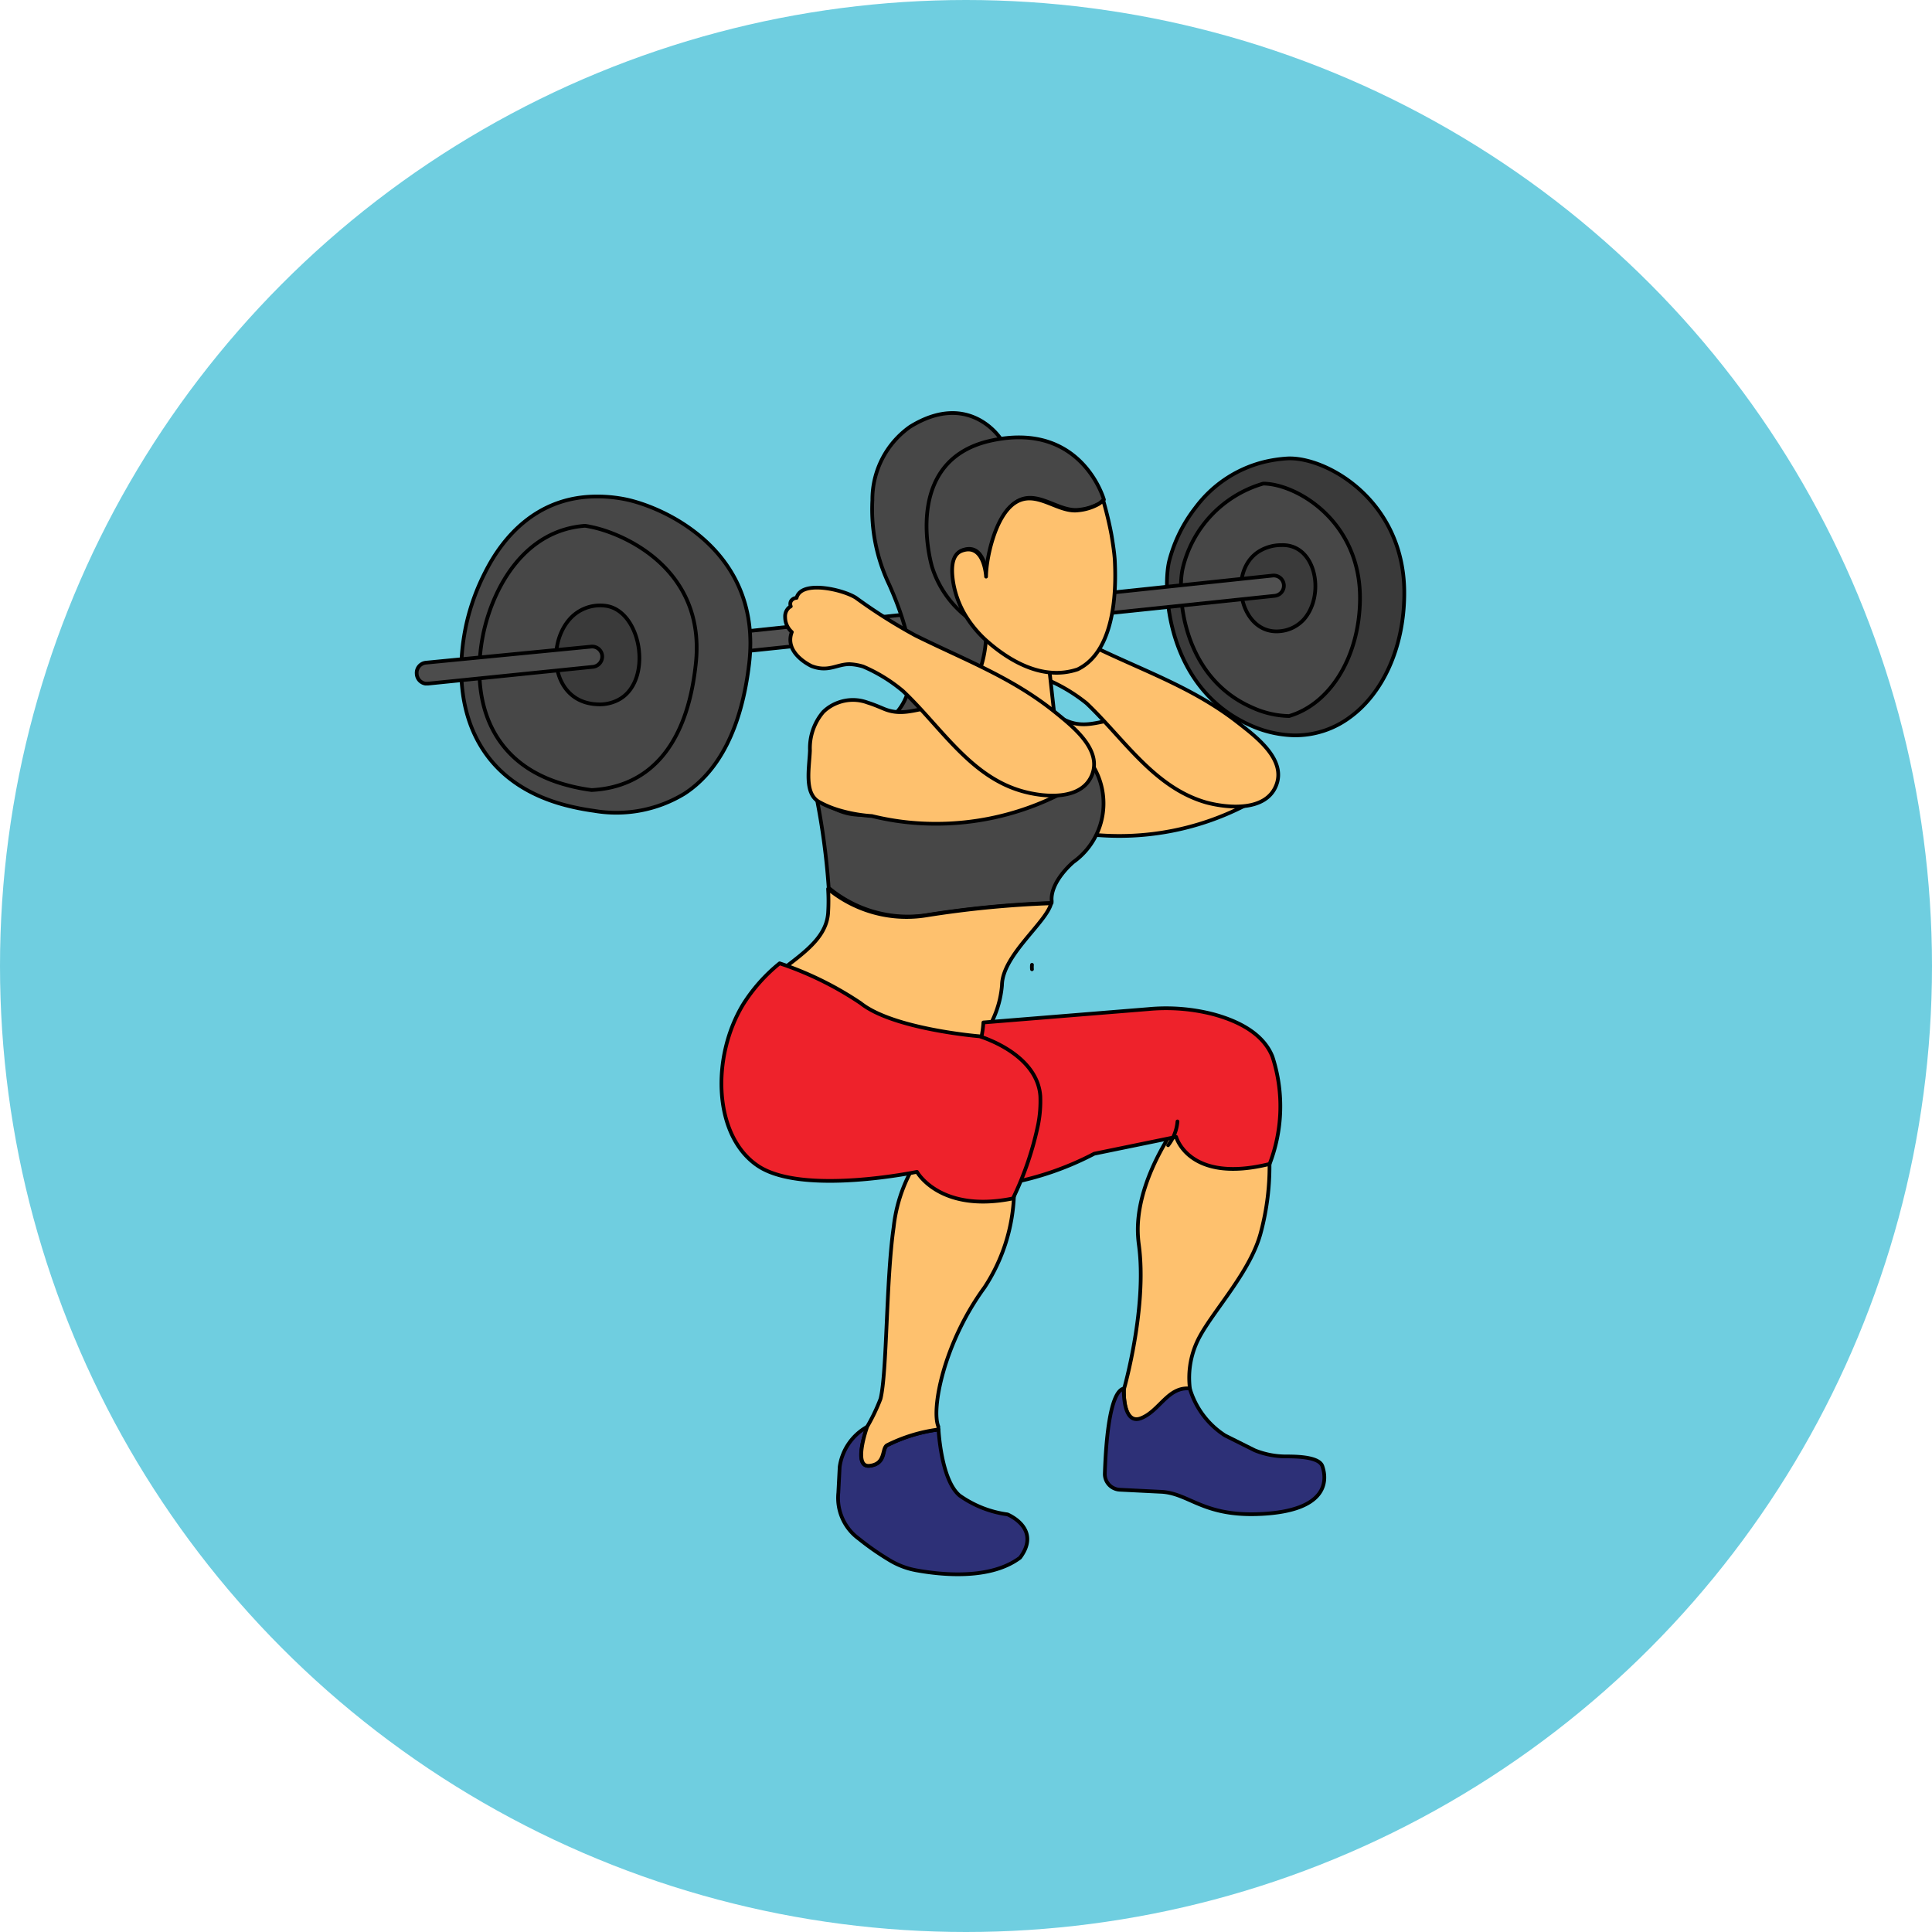 <svg xmlns="http://www.w3.org/2000/svg" viewBox="0 0 130 130"><defs><style>.cls-1{fill:#6fcee0;}.cls-2{fill:#fec16e;}.cls-2,.cls-3,.cls-4,.cls-5,.cls-6,.cls-7,.cls-8,.cls-9{stroke:#000;stroke-linecap:round;stroke-linejoin:round;stroke-width:0.25px;}.cls-3{fill:none;}.cls-4{fill:#474747;}.cls-5{fill:#ee222b;}.cls-6{fill:#2d3077;}.cls-7{fill:#3a3a3a;}.cls-8{fill:#515151;}.cls-9{fill:#4c4c4c;}</style></defs><g id="Layer_2" data-name="Layer 2"><circle class="cls-1" cx="65" cy="65" r="65"/></g><g id="Layer_1" data-name="Layer 1"><path class="cls-2" d="M85.22,53.35a13,13,0,0,1-1.16.7,18.46,18.46,0,0,1-10.66,2.1A16.46,16.46,0,0,1,71,55.73h0a10,10,0,0,1-2.3-.42,6.65,6.65,0,0,1-1.28-.54c-1-.58-.65-2.24-.6-3.45a3.75,3.75,0,0,1,.89-2.58,2.66,2.66,0,0,1,1-.64,2.89,2.89,0,0,1,2,0c.39.12.77.28,1.13.43,1.19.48,2.13,0,3.44-.16h.11a14.89,14.89,0,0,1,5.72.17,16.86,16.86,0,0,1,2.1.47,3.65,3.65,0,0,1,2,4.33Z"/><path class="cls-2" d="M69.85,41.14c-.84-.55-3.72-1.18-4,0a.48.48,0,0,0-.38.25.45.45,0,0,0,0,.34.7.7,0,0,0-.25.23h0a.85.85,0,0,0-.12.5,1.34,1.34,0,0,0,.47,1c-.53,1.45,1.36,2.27,1.36,2.27,1.14.42,1.68-.16,2.56-.17a3.81,3.81,0,0,1,.92.15,11.21,11.21,0,0,1,2.7,1.61C75.64,49.72,77.66,53,81.18,54c1.51.4,4,.59,4.69-1.15s-1.33-3.26-2.56-4.22c-2.94-2.3-6.15-3.41-9.47-5A37.54,37.54,0,0,1,69.85,41.14Z"/><path class="cls-3" d="M69.44,64.92a1.53,1.53,0,0,0,0,.3"/><path class="cls-4" d="M72.23,58s-1.5,1.24-1.47,2.54a.89.89,0,0,1,0,.22,68.66,68.66,0,0,0-8.43.82,8.31,8.31,0,0,1-6.57-1.84h0a48.14,48.14,0,0,0-.87-6.35,3.9,3.9,0,0,0,4.47,1.16c1.59-.64,2.58-2,3.94-2.47,1.91-.73,7.91-1.06,9.81-1.15A4.85,4.85,0,0,1,72.23,58Z"/><path class="cls-2" d="M70.73,60.78c-.31,1.29-3.29,3.5-3.31,5.52a6.76,6.76,0,0,1-1.25,3.39,2.19,2.19,0,0,0-.41,1.78c-.44-.2-.73-.3-.73-.3s-5.82-.6-8-2.42A22.42,22.42,0,0,0,51.66,66c1.93-1.58,3.91-2.64,4.06-4.55a12.68,12.68,0,0,0,0-1.64A8.31,8.31,0,0,0,62.3,61.6,68.66,68.66,0,0,1,70.73,60.78Z"/><path class="cls-2" d="M84.82,83c-.69,2.54-3.09,5.1-4.08,6.91a5.8,5.8,0,0,0-.67,3.56c-1.48-.14-2,1.53-3.29,2s-1.15-2-1.15-2,1.58-5.51,1-9.72a7.93,7.93,0,0,1-.07-1c0-3.89,3.07-7.67,3.07-7.67s.2,3.27,5.79,3A17.36,17.36,0,0,1,84.82,83Z"/><path class="cls-5" d="M85.43,78.32C80,79.67,79.14,76.5,79.14,76.5l-5.51,1.13a20.37,20.37,0,0,1-5.8,2A8.23,8.23,0,0,0,68,77.75c-.12-2.08-2.19-3.26-3.33-3.74A2.18,2.18,0,0,1,65,72.23a6.85,6.85,0,0,0,1.17-3.43l11.1-.9a12.75,12.75,0,0,1,4.35.34c1.6.43,3.36,1.25,4,2.86A10.79,10.79,0,0,1,85.43,78.32Z"/><path class="cls-6" d="M84.89,101.87c-3.93.21-4.85-1.39-6.75-1.49l-2.8-.14a1.06,1.06,0,0,1-1-1.07c.06-1.83.29-5.53,1.28-5.74,0,0-.1,2.48,1.15,2s1.81-2.14,3.29-2a5.66,5.66,0,0,0,2.37,3.16c1,.5,1.44.72,2,1A5.64,5.64,0,0,0,86.6,98c.92,0,2.19.08,2.38.66C89.34,99.7,89.25,101.65,84.89,101.87Z"/><path class="cls-6" d="M68.64,104.81c-2,1.51-5.3,1.16-7,.85a5.29,5.29,0,0,1-1.85-.72,17.66,17.66,0,0,1-2-1.4,3.4,3.4,0,0,1-1.38-3.1l.09-1.74A3.68,3.68,0,0,1,58.36,96c-.07.2-1,2.77.16,2.63s.8-1.14,1.17-1.38a10.74,10.74,0,0,1,3.46-1.06c.05.77.31,3.51,1.42,4.44a7.23,7.23,0,0,0,3.22,1.27S70.11,102.84,68.64,104.81Z"/><path class="cls-2" d="M66.25,86.62c-2.78,3.8-3.59,8.23-3.11,9.37,0,0,0,.08,0,.2a10.74,10.74,0,0,0-3.46,1.06c-.37.24-.06,1.26-1.17,1.38s-.23-2.43-.16-2.63h0a12.88,12.88,0,0,0,.9-1.88c.44-1.77.37-8,.88-11.53a10.3,10.3,0,0,1,2.1-5.22s1,3,6,3A12.11,12.11,0,0,1,66.25,86.62Z"/><path class="cls-3" d="M61.68,75.08a6.78,6.78,0,0,1-1.43,2.28"/><path class="cls-3" d="M79.23,75.46a3,3,0,0,1-.63,1.6"/><path class="cls-7" d="M84.22,48.84a7.53,7.53,0,0,0,2.85.64,6.16,6.16,0,0,0,3.78-1.23c2.19-1.6,3.59-4.63,3.64-8.16.11-6.42-5.3-9.4-7.9-9.24a9.11,9.11,0,0,0-1.56.24,8.21,8.21,0,0,0-4.59,3.07,9.84,9.84,0,0,0-1.77,3.6C78.19,39.79,78.58,46.41,84.22,48.84Z"/><path class="cls-4" d="M84.31,47.63a6.22,6.22,0,0,0,2.43.55c2.79-.82,4.71-4,4.77-7.78.09-5.29-4.23-7.84-6.51-7.86a7.8,7.8,0,0,0-5.41,5.67C79.18,39.94,79.51,45.57,84.31,47.63Z"/><path class="cls-7" d="M86.15,42.47a2.45,2.45,0,0,0,1.58-.79c1.44-1.62.85-5.07-1.49-5a2.86,2.86,0,0,0-1.54.43C82.55,38.48,83.46,42.76,86.15,42.47Z"/><path class="cls-8" d="M48.26,44h.18l37.34-3.91a.68.68,0,0,0-.15-1.36L48.3,42.68a.67.67,0,0,0-.61.75A.68.68,0,0,0,48.26,44Z"/><path class="cls-4" d="M38.05,54.18a16.4,16.4,0,0,0,1.93.38,8.81,8.81,0,0,0,6.08-1.16c2.27-1.48,3.83-4.33,4.35-8.76C51.3,37,44.59,34.08,42,33.58a9.56,9.56,0,0,0-2.46-.15c-3.35.24-5.58,2.46-6.9,5.09A14.67,14.67,0,0,0,31.38,42C30.28,47.06,31.66,52.5,38.05,54.18Z"/><path class="cls-4" d="M38.19,52.84a12.19,12.19,0,0,0,1.62.32c3.7-.19,6.38-2.76,7-8.42.75-6.47-4.9-8.88-7.11-9.3a3.43,3.43,0,0,0-.34-.06c-4,.3-6.13,4-6.83,7.21C31.64,46.85,32.8,51.43,38.19,52.84Z"/><path class="cls-7" d="M40.18,47.39a2.71,2.71,0,0,0,1.45-.31c2.36-1.27,1.52-6.15-1-6.33a2.73,2.73,0,0,0-2.28.89C36.73,43.43,37.14,47.26,40.18,47.39Z"/><path class="cls-9" d="M28.63,46h.16L39.9,44.87a.7.7,0,0,0,.62-.75.68.68,0,0,0-.75-.61L28.66,44.59a.69.69,0,0,0-.62.75A.7.7,0,0,0,28.63,46Z"/><polygon class="cls-2" points="71.21 50.47 70.55 44.54 68.89 42.17 64.01 43.16 63.75 47.1 63.1 48.49 66.28 51.36 71.21 50.47"/><path class="cls-4" d="M67.33,29.52s-2.1-3.28-6.1-.8a6,6,0,0,0-2.53,4.93,11.74,11.74,0,0,0,1.13,5.68c1,2.24,2.6,6.6.31,8.81a4.13,4.13,0,0,0,4.21-.76c2.16-1.73,2-4.86,2-4.86"/><path class="cls-4" d="M74.28,33.62s0,0,0,0l-.28.24h0a3.45,3.45,0,0,1-1.4.44c-1.38.18-2.81-1.41-4.2-.54s-2,3.87-2,5c0,0-.11-2.29-1.63-1.74-.67.25-.73,1.14-.59,2.06A6.3,6.3,0,0,0,65,41.47a6.9,6.9,0,0,1-2.28-3.31S60.55,31,66.67,29.65,74.28,33.62,74.28,33.62Z"/><path class="cls-2" d="M74.79,36c.1.6.19,1.21.22,1.66.07,1.38.23,6.06-2.5,7.38-2.38.8-4.66-.63-6.11-1.91A7.57,7.57,0,0,1,65,41.47a6.3,6.3,0,0,1-.87-2.35c-.14-.92-.08-1.81.59-2.06,1.52-.55,1.63,1.74,1.63,1.74,0-1.14.59-4.14,2-5s2.82.72,4.2.54a3.45,3.45,0,0,0,1.4-.44h0a1.73,1.73,0,0,0,.28-.24s0,0,0,0S74.57,34.8,74.79,36Z"/><path class="cls-2" d="M72.88,52.52a13.19,13.19,0,0,1-1.16.71,18.46,18.46,0,0,1-10.66,2.1,17.93,17.93,0,0,1-2.39-.42h0a10.07,10.07,0,0,1-2.3-.42,6.56,6.56,0,0,1-1.27-.54c-1-.58-.65-2.24-.6-3.45a3.76,3.76,0,0,1,.89-2.59,2.77,2.77,0,0,1,1-.63,2.84,2.84,0,0,1,2,0c.39.12.76.28,1.12.43,1.19.48,2.14,0,3.45-.16h.11a14.89,14.89,0,0,1,5.72.17,17.56,17.56,0,0,1,2.1.46,3.88,3.88,0,0,1,1.94,2.2A3.78,3.78,0,0,1,72.88,52.52Z"/><path class="cls-2" d="M57.6,40.23c-.83-.55-3.69-1.23-4,0a.46.46,0,0,0-.39.24.42.42,0,0,0,0,.33.7.7,0,0,0-.25.23h0a.79.79,0,0,0-.13.5,1.35,1.35,0,0,0,.45,1c-.55,1.44,1.33,2.29,1.33,2.29,1.13.43,1.68-.13,2.56-.13a3.72,3.72,0,0,1,.91.16,10.68,10.68,0,0,1,2.68,1.65c2.56,2.42,4.52,5.74,8,6.73,1.5.43,4,.65,4.71-1.07s-1.29-3.28-2.5-4.26c-2.91-2.34-6.09-3.51-9.39-5.15A35.91,35.91,0,0,1,57.6,40.23Z"/><path class="cls-5" d="M70,73.75a8.23,8.23,0,0,1-.14,1.89,21.43,21.43,0,0,1-1.7,5c-4.92,1-6.46-1.79-6.46-1.79S54,80.46,51,78.45s-3.15-7.31-1-10.86a11.22,11.22,0,0,1,2.46-2.77,22.5,22.5,0,0,1,5.45,2.68c2.2,1.76,8,2.23,8,2.23a7.54,7.54,0,0,1,.74.28C67.78,70.49,69.85,71.67,70,73.75Z"/></g></svg>